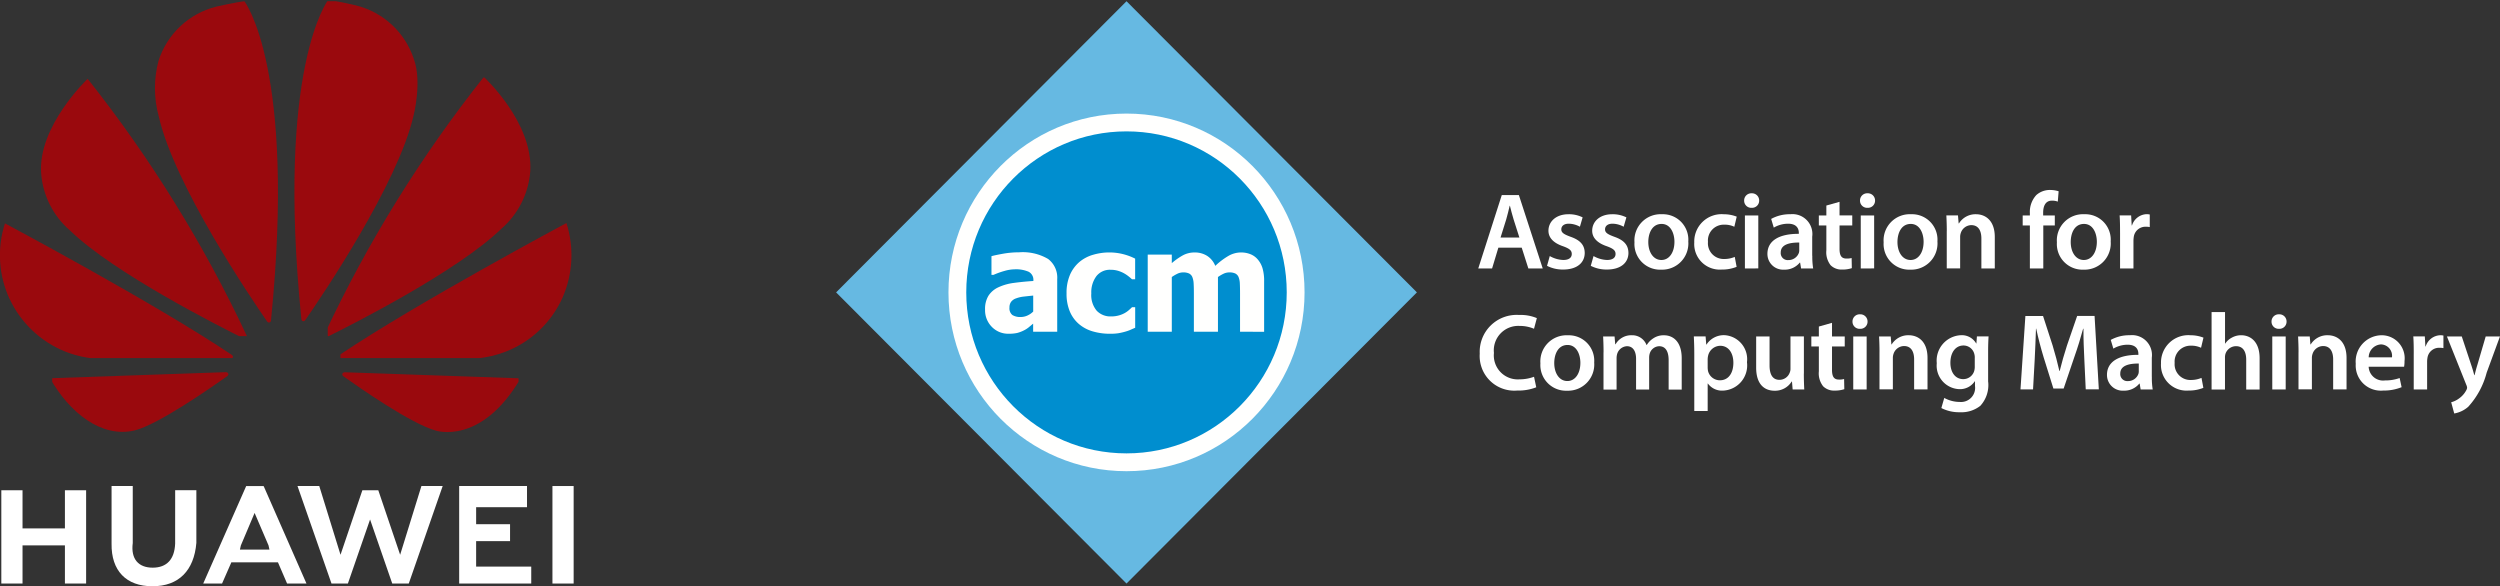 <svg xmlns="http://www.w3.org/2000/svg" xmlns:xlink="http://www.w3.org/1999/xlink" width="238.802" height="56" viewBox="0 0 238.802 56">
  <rect x="0" y="0" width="238.802" height="56" fill="#333333" stroke="none"/>
  <defs>
    <style>
      .cls-1 {
        fill: none;
      }

      .cls-2 {
        fill: #fff;
      }

      .cls-3 {
        clip-path: url(#clip-path);
      }

      .cls-4 {
        fill: url(#radial-gradient);
      }

      .cls-5 {
        clip-path: url(#clip-path-2);
      }

      .cls-6 {
        fill: url(#radial-gradient-2);
      }

      .cls-7 {
        clip-path: url(#clip-path-3);
      }

      .cls-8 {
        fill: url(#radial-gradient-3);
      }

      .cls-9 {
        clip-path: url(#clip-path-4);
      }

      .cls-10 {
        fill: url(#radial-gradient-4);
      }

      .cls-11 {
        clip-path: url(#clip-path-5);
      }

      .cls-12 {
        fill: url(#radial-gradient-5);
      }

      .cls-13 {
        clip-path: url(#clip-path-6);
      }

      .cls-14 {
        fill: url(#radial-gradient-6);
      }

      .cls-15 {
        clip-path: url(#clip-path-7);
      }

      .cls-16 {
        fill: url(#radial-gradient-7);
      }

      .cls-17 {
        clip-path: url(#clip-path-8);
      }

      .cls-18 {
        fill: url(#radial-gradient-8);
      }

      .cls-19 {
        fill: url(#linear-gradient);
      }

      .cls-20 {
        fill: #fffffe;
      }

      .cls-21 {
        fill: url(#linear-gradient-2);
      }
    </style>
    <clipPath id="clip-path">
      <path id="Path_184" data-name="Path 184" class="cls-1" d="M-762.63,371.35a8,8,0,0,0,2.771,5.455c4.171,4.047,14.268,9.158,16.614,10.318a.2.2,0,0,0,.225-.038.174.174,0,0,0,.047-.2h0a124.434,124.434,0,0,0-15.216-24.58s-4.782,4.52-4.442,9.049" transform="translate(762.648 -362.301)"/>
    </clipPath>
    <radialGradient id="radial-gradient" cx="1.54" cy="-0.088" r="1.612" gradientTransform="matrix(1.22, 0, 0, -0.996, -3.324, -12.077)" gradientUnits="objectBoundingBox">
      <stop offset="0" stop-color="#fab8a0"/>
      <stop offset="0.427" stop-color="#ed1c24"/>
      <stop offset="0.677" stop-color="#eb1b23"/>
      <stop offset="0.777" stop-color="#e31921"/>
      <stop offset="0.85" stop-color="#d7171e"/>
      <stop offset="0.91" stop-color="#c61319"/>
      <stop offset="0.962" stop-color="#b00e13"/>
      <stop offset="1" stop-color="#9a090d"/>
    </radialGradient>
    <clipPath id="clip-path-2">
      <path id="Path_185" data-name="Path 185" class="cls-1" d="M-760.51,431.826c1.823,3.238,4.893,5.752,8.092,4.98,2.208-.549,7.206-4.022,8.856-5.2l0,0c.127-.115.082-.208.082-.208a.227.227,0,0,0-.216-.15v-.005Z" transform="translate(760.51 -431.242)"/>
    </clipPath>
    <radialGradient id="radial-gradient-2" cx="1.729" cy="-4.781" r="6.204" gradientTransform="matrix(0.381, 0, 0, -0.996, 11.075, -54.649)" xlink:href="#radial-gradient"/>
    <clipPath id="clip-path-3">
      <path id="Path_186" data-name="Path 186" class="cls-1" d="M-771.381,403.48a9.976,9.976,0,0,0,5.3,5,10.3,10.3,0,0,0,3.216.7c.251.047,10,.006,12.607-.007a.226.226,0,0,0,.173-.113c.081-.132-.063-.249-.063-.249v0c-7.383-4.961-21.692-12.576-21.692-12.576a9.877,9.877,0,0,0,.453,7.242" transform="translate(772.314 -396.238)"/>
    </clipPath>
    <radialGradient id="radial-gradient-3" cx="1.525" cy="-1.24" r="3.036" gradientTransform="matrix(0.561, 0, 0, -0.996, 5.889, -25.143)" xlink:href="#radial-gradient"/>
    <clipPath id="clip-path-4">
      <path id="Path_187" data-name="Path 187" class="cls-1" d="M-729.944,344.534a7.771,7.771,0,0,0-5.5,5.167,10.168,10.168,0,0,0,.021,5.31c1.485,6.565,8.8,17.352,10.366,19.617.111.111.2.07.2.07a.2.2,0,0,0,.156-.209l0,0c2.42-24.086-2.538-30.47-2.538-30.47-.731.064-2.706.512-2.706.512" transform="translate(735.801 -344.022)"/>
    </clipPath>
    <radialGradient id="radial-gradient-4" cx="1.441" cy="0.164" r="1.293" gradientTransform="matrix(2.171, 0, 0, -0.996, -24.379, -9.221)" xlink:href="#radial-gradient"/>
    <clipPath id="clip-path-5">
      <path id="Path_188" data-name="Path 188" class="cls-1" d="M-702.114,374.2h-.092a.207.207,0,0,0,.128.184.2.2,0,0,0,.244-.093v0c1.612-2.324,8.88-13.051,10.358-19.591,0,0,.8-3.166.028-5.31A7.778,7.778,0,0,0-697,344.227s-1.284-.324-2.646-.516c0,0-4.981,6.388-2.56,30.487" transform="translate(702.872 -343.712)"/>
    </clipPath>
    <radialGradient id="radial-gradient-5" cx="0.581" cy="0.164" r="1.274" gradientTransform="matrix(2.235, 0, 0, -0.996, -25.374, -9.221)" xlink:href="#radial-gradient"/>
    <clipPath id="clip-path-6">
      <path id="Path_189" data-name="Path 189" class="cls-1" d="M-691.37,431.273a.248.248,0,0,0-.19.13.238.238,0,0,0,.065.226h0c1.609,1.149,6.487,4.546,8.839,5.206,0,0,4.345,1.475,8.119-4.984l-16.83-.584Z" transform="translate(691.565 -431.268)"/>
    </clipPath>
    <radialGradient id="radial-gradient-6" cx="0.106" cy="-4.301" r="5.63" gradientTransform="matrix(0.405, 0, 0, -0.996, 9.685, -51.438)" xlink:href="#radial-gradient"/>
    <clipPath id="clip-path-7">
      <path id="Path_190" data-name="Path 190" class="cls-1" d="M-692.356,408.752l0,0a.222.222,0,0,0-.087.244s.069.125.172.125v0c2.644,0,12.658.015,12.911-.031a10.075,10.075,0,0,0,2.894-.663,9.845,9.845,0,0,0,5.41-5.155,10.069,10.069,0,0,0,.372-7.123s-14.288,7.637-21.675,12.6" transform="translate(692.45 -396.153)"/>
    </clipPath>
    <radialGradient id="radial-gradient-7" cx="0.09" cy="-1.237" r="3.044" gradientTransform="matrix(0.561, 0, 0, -0.996, 5.259, -25.142)" xlink:href="#radial-gradient"/>
    <clipPath id="clip-path-8">
      <path id="Path_191" data-name="Path 191" class="cls-1" d="M-695.712,386.393h0a.235.235,0,0,0,.047.267.213.213,0,0,0,.227.016h0c2.408-1.191,12.429-6.268,16.579-10.3a8.06,8.06,0,0,0,2.767-5.478c.3-4.688-4.435-9.027-4.435-9.027a124.363,124.363,0,0,0-15.188,24.517" transform="translate(695.732 -361.876)"/>
    </clipPath>
    <radialGradient id="radial-gradient-8" cx="0.171" cy="-0.088" r="1.586" gradientTransform="matrix(1.245, 0, 0, -0.996, -3.431, -12.077)" xlink:href="#radial-gradient"/>
    <linearGradient id="linear-gradient" x1="12.677" y1="7.11" x2="13.384" y2="7.817" gradientUnits="objectBoundingBox">
      <stop offset="0" stop-color="#66b9e2"/>
      <stop offset="0.134" stop-color="#60b7e1"/>
      <stop offset="0.31" stop-color="#50b0de"/>
      <stop offset="0.509" stop-color="#35a4d9"/>
      <stop offset="0.723" stop-color="#0f95d2"/>
      <stop offset="0.8" stop-color="#008ecf"/>
    </linearGradient>
    <linearGradient id="linear-gradient-2" x1="12.246" y1="24.757" x2="12.246" y2="23.723" gradientUnits="objectBoundingBox">
      <stop offset="0" stop-color="#76bfe4"/>
      <stop offset="0.123" stop-color="#70bde3"/>
      <stop offset="0.283" stop-color="#60b6e0"/>
      <stop offset="0.464" stop-color="#45abdb"/>
      <stop offset="0.66" stop-color="#1f9bd5"/>
      <stop offset="0.8" stop-color="#008ecf"/>
    </linearGradient>
  </defs>
  <g id="Group_66" data-name="Group 66" transform="translate(772.314 -343.712)">
    <g id="Group_59" data-name="Group 59" transform="translate(-772.314 343.712)">
      <path id="Path_179" data-name="Path 179" class="cls-2" d="M-765.926,459v3.644h-4.049V459H-772v8.909h2.025v-3.644h4.049v3.644h2.025V459Z" transform="translate(772.127 -412.17)"/>
      <g id="Group_42" data-name="Group 42" transform="translate(10.655 46.426)">
        <path id="Path_180" data-name="Path 180" class="cls-2" d="M-739.927,463.506c-.06,1.495-.8,2.292-2.149,2.292s-2.1-.82-1.9-2.356V458H-746v5.506c-.041,2.586,1.4,4.068,3.9,4.068,2.529,0,3.979-1.51,4.2-4.144V458.4h-2.025Z" transform="translate(746.002 -458)"/>
        <path id="Path_181" data-name="Path 181" class="cls-2" d="M-692.332,464.566l-2.087-6.161h-1.522l-2.087,6.161-2.03-6.566h-2.079l3.247,9.314h1.566l2.119-6.118,2.118,6.118h1.579l3.239-9.314H-690.3Z" transform="translate(719.899 -458)"/>
        <path id="Path_182" data-name="Path 182" class="cls-2" d="M-662.38,463.264h3.24v-1.62h-3.24v-1.62h4.859V458H-664v9.314h6.884v-1.62h-5.264Z" transform="translate(697.206 -458)"/>
        <rect id="Rectangle_31" data-name="Rectangle 31" class="cls-2" width="2.025" height="9.314" transform="translate(42.115)"/>
        <path id="Path_183" data-name="Path 183" class="cls-2" d="M-717.238,465.289l.873,2.025h1.851l-4.067-9.259-.037-.054h-1.653l-4.106,9.314h1.8l.826-1.883.059-.142Zm-2.23-4.718,1.329,3.1h0l.089.4h-2.82l.09-.4h0Z" transform="translate(733.133 -458)"/>
      </g>
      <g id="Group_44" data-name="Group 44" transform="translate(3.914 7.527)">
        <g id="Group_43" data-name="Group 43" class="cls-3">
          <rect id="Rectangle_32" data-name="Rectangle 32" class="cls-4" width="20.247" height="24.701" transform="translate(-0.548 -0.122)"/>
        </g>
      </g>
      <g id="Group_46" data-name="Group 46" transform="translate(4.78 35.547)">
        <g id="Group_45" data-name="Group 45" class="cls-5">
          <rect id="Rectangle_33" data-name="Rectangle 33" class="cls-6" width="17.008" height="6.479" transform="translate(0.207 -0.098)"/>
        </g>
      </g>
      <g id="Group_48" data-name="Group 48" transform="translate(0 21.342)">
        <g id="Group_47" data-name="Group 47" class="cls-7">
          <rect id="Rectangle_34" data-name="Rectangle 34" class="cls-8" width="23.082" height="12.958" transform="translate(-0.683 -0.096)"/>
        </g>
      </g>
      <g id="Group_50" data-name="Group 50" transform="translate(14.786 0.126)">
        <g id="Group_49" data-name="Group 49" class="cls-9">
          <rect id="Rectangle_35" data-name="Rectangle 35" class="cls-10" width="14.173" height="30.776" transform="translate(-0.486 -0.009)"/>
        </g>
      </g>
      <g id="Group_52" data-name="Group 52" transform="translate(28.12)">
        <g id="Group_51" data-name="Group 51" class="cls-11">
          <rect id="Rectangle_36" data-name="Rectangle 36" class="cls-12" width="13.768" height="30.776" transform="translate(-1.672 0.117)"/>
        </g>
      </g>
      <g id="Group_54" data-name="Group 54" transform="translate(32.699 35.558)">
        <g id="Group_53" data-name="Group 53" class="cls-13">
          <rect id="Rectangle_37" data-name="Rectangle 37" class="cls-14" width="17.008" height="6.884" transform="translate(-0.176 -0.109)"/>
        </g>
      </g>
      <g id="Group_56" data-name="Group 56" transform="translate(32.34 21.308)">
        <g id="Group_55" data-name="Group 55" class="cls-15">
          <rect id="Rectangle_38" data-name="Rectangle 38" class="cls-16" width="23.082" height="12.958" transform="translate(0.182 -0.062)"/>
        </g>
      </g>
      <g id="Group_58" data-name="Group 58" transform="translate(31.011 7.355)">
        <g id="Group_57" data-name="Group 57" class="cls-17">
          <rect id="Rectangle_39" data-name="Rectangle 39" class="cls-18" width="19.842" height="24.701" transform="translate(0.296 0.05)"/>
        </g>
      </g>
    </g>
    <g id="Group_64" data-name="Group 64" transform="translate(-692.448 343.829)">
      <g id="Group_60" data-name="Group 60" transform="translate(61.335 18.028)">
        <path id="Path_192" data-name="Path 192" class="cls-2" d="M-423.227,394.563l-.6,1.987h-1.321l2.247-7.011h1.633l2.279,7.011h-1.373l-.634-1.987Zm2.008-.968-.551-1.727c-.136-.426-.249-.9-.354-1.31h-.021c-.1.405-.209.895-.333,1.31l-.541,1.727Z" transform="translate(425.151 -389.05)"/>
        <path id="Path_193" data-name="Path 193" class="cls-2" d="M-408.658,398.052a2.774,2.774,0,0,0,1.29.375c.562,0,.811-.24.811-.572s-.208-.51-.832-.739c-.988-.333-1.395-.873-1.395-1.477,0-.895.739-1.581,1.914-1.581a2.914,2.914,0,0,1,1.351.3l-.26.895a2.234,2.234,0,0,0-1.07-.291c-.458,0-.707.229-.707.541s.239.469.884.707c.925.323,1.342.79,1.353,1.539,0,.926-.718,1.591-2.06,1.591a3.265,3.265,0,0,1-1.54-.354Z" transform="translate(415.492 -391.739)"/>
        <path id="Path_194" data-name="Path 194" class="cls-2" d="M-398.332,398.052a2.778,2.778,0,0,0,1.29.375c.563,0,.813-.24.813-.572s-.209-.51-.832-.739c-.989-.333-1.4-.873-1.4-1.477,0-.895.739-1.581,1.914-1.581a2.931,2.931,0,0,1,1.353.3l-.261.895a2.241,2.241,0,0,0-1.071-.291c-.458,0-.707.229-.707.541s.24.469.884.707c.926.323,1.341.79,1.351,1.539,0,.926-.718,1.591-2.058,1.591a3.261,3.261,0,0,1-1.54-.354Z" transform="translate(409.347 -391.739)"/>
        <path id="Path_195" data-name="Path 195" class="cls-2" d="M-385.752,399.353a2.45,2.45,0,0,1-2.539-2.611,2.5,2.5,0,0,1,2.622-2.684,2.431,2.431,0,0,1,2.518,2.6,2.507,2.507,0,0,1-2.589,2.694Zm.04-.925c.728,0,1.238-.707,1.238-1.738,0-.79-.354-1.706-1.229-1.706-.9,0-1.268.884-1.268,1.727,0,.978.489,1.717,1.247,1.717Z" transform="translate(403.217 -391.739)"/>
        <path id="Path_196" data-name="Path 196" class="cls-2" d="M-370.142,399.082a3.688,3.688,0,0,1-1.434.261,2.44,2.44,0,0,1-2.611-2.59,2.612,2.612,0,0,1,2.818-2.694,3.4,3.4,0,0,1,1.237.229l-.229.967a2.113,2.113,0,0,0-.968-.2,1.51,1.51,0,0,0-1.549,1.644,1.5,1.5,0,0,0,1.549,1.634,2.539,2.539,0,0,0,1.01-.2Z" transform="translate(394.824 -391.739)"/>
        <path id="Path_197" data-name="Path 197" class="cls-2" d="M-361.715,390.511a.677.677,0,0,1-.707-.687.682.682,0,0,1,.716-.7.684.684,0,0,1,.718.7.681.681,0,0,1-.718.687Zm-.635,5.794v-5.066h1.279V396.3Z" transform="translate(387.824 -388.805)"/>
        <path id="Path_198" data-name="Path 198" class="cls-2" d="M-352.639,398.021a6.918,6.918,0,0,0,.083,1.218h-1.155l-.093-.562h-.032a1.85,1.85,0,0,1-1.5.675,1.5,1.5,0,0,1-1.59-1.508c0-1.269,1.136-1.925,3-1.914v-.083c0-.333-.136-.884-1.029-.884a2.692,2.692,0,0,0-1.364.375l-.25-.832a3.651,3.651,0,0,1,1.831-.448,1.9,1.9,0,0,1,2.09,2.143v1.82Zm-1.248-1.258c-.906-.011-1.768.177-1.768.947a.671.671,0,0,0,.726.728,1.056,1.056,0,0,0,1.011-.7.861.861,0,0,0,.032-.281v-.7Z" transform="translate(384.551 -391.739)"/>
        <path id="Path_199" data-name="Path 199" class="cls-2" d="M-342.83,391.13v1.3h1.216v.957h-1.216v2.226c0,.625.166.936.655.936a1.705,1.705,0,0,0,.5-.051l.019.967a2.788,2.788,0,0,1-.927.135,1.472,1.472,0,0,1-1.1-.415,2,2,0,0,1-.406-1.425v-2.372h-.718v-.957h.718v-.947Z" transform="translate(377.343 -389.997)"/>
        <path id="Path_200" data-name="Path 200" class="cls-2" d="M-334.384,390.511a.678.678,0,0,1-.707-.687.682.682,0,0,1,.717-.7.685.685,0,0,1,.72.7.68.68,0,0,1-.72.687Zm-.636,5.794v-5.066h1.279V396.3Z" transform="translate(371.56 -388.805)"/>
        <path id="Path_201" data-name="Path 201" class="cls-2" d="M-326.981,399.353a2.449,2.449,0,0,1-2.537-2.611,2.5,2.5,0,0,1,2.62-2.684,2.43,2.43,0,0,1,2.518,2.6,2.507,2.507,0,0,1-2.59,2.694Zm.043-.925c.728,0,1.237-.707,1.237-1.738,0-.79-.354-1.706-1.227-1.706-.909,0-1.27.884-1.27,1.727,0,.978.489,1.717,1.249,1.717Z" transform="translate(368.244 -391.739)"/>
        <path id="Path_202" data-name="Path 202" class="cls-2" d="M-314.682,395.681c0-.583-.019-1.071-.041-1.509h1.11l.063.76h.032a1.858,1.858,0,0,1,1.621-.874c.883,0,1.8.573,1.8,2.175v3.006h-1.281v-2.86c0-.729-.27-1.28-.966-1.28a1.075,1.075,0,0,0-1,.749,1.143,1.143,0,0,0-.062.4v2.986h-1.28v-3.557Z" transform="translate(359.44 -391.739)"/>
        <path id="Path_203" data-name="Path 203" class="cls-2" d="M-296.031,395.831v-4.109h-.686v-.957h.686v-.218a2.368,2.368,0,0,1,.614-1.727,1.938,1.938,0,0,1,1.322-.488,2.657,2.657,0,0,1,.811.125l-.08.988a1.556,1.556,0,0,0-.555-.094c-.631,0-.843.53-.843,1.155v.26h1.113v.957h-1.1v4.109Z" transform="translate(348.725 -388.331)"/>
        <path id="Path_204" data-name="Path 204" class="cls-2" d="M-286.111,399.353a2.449,2.449,0,0,1-2.537-2.611,2.5,2.5,0,0,1,2.62-2.684,2.43,2.43,0,0,1,2.518,2.6,2.507,2.507,0,0,1-2.59,2.694Zm.042-.925c.726,0,1.236-.707,1.236-1.738,0-.79-.354-1.706-1.227-1.706-.908,0-1.268.884-1.268,1.727,0,.978.489,1.717,1.247,1.717Z" transform="translate(343.924 -391.739)"/>
        <path id="Path_205" data-name="Path 205" class="cls-2" d="M-273.813,395.8c0-.687-.009-1.186-.041-1.634h1.1l.053.957h.032a1.516,1.516,0,0,1,1.394-1.072,1.349,1.349,0,0,1,.3.032v1.2a2.048,2.048,0,0,0-.384-.032,1.126,1.126,0,0,0-1.143.967,2.731,2.731,0,0,0-.03.386v2.632h-1.28l0-3.433Z" transform="translate(335.121 -391.738)"/>
        <path id="Path_206" data-name="Path 206" class="cls-2" d="M-419.394,424.729a4.657,4.657,0,0,1-1.82.311,3.308,3.308,0,0,1-3.578-3.526,3.526,3.526,0,0,1,3.755-3.693,4,4,0,0,1,1.7.3l-.271,1.018a3.469,3.469,0,0,0-1.373-.271,2.334,2.334,0,0,0-2.455,2.58A2.288,2.288,0,0,0-421,423.97a3.96,3.96,0,0,0,1.394-.247Z" transform="translate(424.937 -405.88)"/>
        <path id="Path_207" data-name="Path 207" class="cls-2" d="M-407.945,427.9a2.449,2.449,0,0,1-2.538-2.611,2.5,2.5,0,0,1,2.621-2.683,2.43,2.43,0,0,1,2.517,2.6,2.507,2.507,0,0,1-2.59,2.694Zm.042-.925c.729,0,1.238-.707,1.238-1.737,0-.789-.354-1.707-1.227-1.707-.905,0-1.269.884-1.269,1.727,0,.978.489,1.717,1.248,1.717Z" transform="translate(416.423 -408.724)"/>
        <path id="Path_208" data-name="Path 208" class="cls-2" d="M-395.646,424.224c0-.582-.019-1.072-.041-1.508h1.093l.062.75h.032a1.724,1.724,0,0,1,1.56-.864,1.46,1.46,0,0,1,1.4.936h.018a1.982,1.982,0,0,1,.614-.632,1.745,1.745,0,0,1,1.041-.3c.832,0,1.686.572,1.686,2.2v2.985h-1.248v-2.8c0-.843-.292-1.341-.906-1.341a.976.976,0,0,0-.894.676,1.341,1.341,0,0,0-.062.426v3.037h-1.249v-2.934c0-.707-.281-1.206-.873-1.206a1.027,1.027,0,0,0-.927.718,1.488,1.488,0,0,0-.062.427v3h-1.249v-3.562Z" transform="translate(407.618 -408.724)"/>
        <path id="Path_209" data-name="Path 209" class="cls-2" d="M-374.249,424.4c0-.667-.021-1.2-.043-1.686h1.124l.062.782h.021a1.97,1.97,0,0,1,1.737-.9,2.3,2.3,0,0,1,2.133,2.582,2.41,2.41,0,0,1-2.309,2.713,1.665,1.665,0,0,1-1.425-.676h-.021v2.62h-1.279Zm1.279,1.257a1.95,1.95,0,0,0,.032.354,1.168,1.168,0,0,0,1.133.894c.812,0,1.29-.676,1.29-1.675,0-.894-.435-1.621-1.259-1.621a1.212,1.212,0,0,0-1.154.947,1.764,1.764,0,0,0-.043.322Z" transform="translate(394.887 -408.724)"/>
        <path id="Path_210" data-name="Path 210" class="cls-2" d="M-355.035,426.435c0,.6.019,1.1.041,1.521h-1.11l-.063-.759h-.032a1.857,1.857,0,0,1-1.633.876c-.915,0-1.757-.554-1.757-2.206v-2.974h1.279v2.756c0,.843.273,1.384.947,1.384a1.042,1.042,0,0,0,.979-.688.913.913,0,0,0,.073-.4v-3.059h1.281v3.547h0v0Z" transform="translate(386.138 -408.896)"/>
        <path id="Path_211" data-name="Path 211" class="cls-2" d="M-344.6,419.673v1.3h1.216v.957H-344.6v2.226c0,.624.166.937.655.937a1.689,1.689,0,0,0,.5-.053l.021.97a2.825,2.825,0,0,1-.927.135,1.463,1.463,0,0,1-1.1-.416,2,2,0,0,1-.406-1.428v-2.368h-.718v-.958h.718v-.948Z" transform="translate(378.394 -406.981)"/>
        <path id="Path_212" data-name="Path 212" class="cls-2" d="M-336.157,419.052a.678.678,0,0,1-.707-.686.684.684,0,0,1,.718-.7.688.688,0,0,1,.72.7.682.682,0,0,1-.72.686Zm-.635,5.793V419.78h1.28v5.065Z" transform="translate(372.615 -405.788)"/>
        <path id="Path_213" data-name="Path 213" class="cls-2" d="M-330.556,424.223c0-.582-.018-1.072-.042-1.508h1.113l.062.758h.032a1.861,1.861,0,0,1,1.621-.873c.884,0,1.8.569,1.8,2.171v3h-1.279v-2.861c0-.725-.273-1.278-.968-1.278a1.076,1.076,0,0,0-1,.75,1.186,1.186,0,0,0-.063.4v2.984h-1.278v-3.552Z" transform="translate(368.887 -408.723)"/>
        <path id="Path_214" data-name="Path 214" class="cls-2" d="M-312.073,427.043a2.93,2.93,0,0,1-.75,2.3,2.913,2.913,0,0,1-1.955.613,3.7,3.7,0,0,1-1.768-.4l.279-.968a3.058,3.058,0,0,0,1.476.385,1.348,1.348,0,0,0,1.459-1.529V427h-.021a1.7,1.7,0,0,1-1.478.751,2.249,2.249,0,0,1-2.152-2.479,2.427,2.427,0,0,1,2.3-2.673,1.575,1.575,0,0,1,1.465.79h.02l.049-.676h1.114c-.021.343-.043.758-.043,1.457v2.871l.006,0Zm-1.279-2.3a1.165,1.165,0,0,0-.043-.342,1.063,1.063,0,0,0-1.042-.82c-.718,0-1.245.626-1.245,1.654,0,.864.434,1.559,1.236,1.559a1.09,1.09,0,0,0,1.04-.782,1.487,1.487,0,0,0,.052-.448l0-.82Z" transform="translate(360.784 -408.724)"/>
        <path id="Path_215" data-name="Path 215" class="cls-2" d="M-291.134,422.217c-.041-.9-.094-1.986-.083-2.943h-.032c-.229.853-.519,1.8-.832,2.683l-1.029,3.035h-.979l-.936-3c-.272-.894-.52-1.851-.707-2.725h-.021c-.03.916-.072,2.029-.123,2.986l-.156,2.816h-1.2l.468-7.01h1.686l.915,2.818c.25.82.468,1.653.646,2.434h.03c.188-.758.43-1.622.7-2.446l.968-2.809h1.664l.406,7.012H-291Z" transform="translate(349.03 -406.021)"/>
        <path id="Path_216" data-name="Path 216" class="cls-2" d="M-272.547,426.565a6.763,6.763,0,0,0,.082,1.216h-1.154l-.093-.562h-.032a1.858,1.858,0,0,1-1.5.677,1.5,1.5,0,0,1-1.59-1.508c0-1.268,1.133-1.925,3-1.914v-.084c0-.333-.134-.884-1.029-.884a2.688,2.688,0,0,0-1.362.374l-.249-.832a3.639,3.639,0,0,1,1.83-.447,1.9,1.9,0,0,1,2.092,2.142v1.821Zm-1.249-1.259c-.9-.011-1.768.176-1.768.947a.672.672,0,0,0,.728.728,1.051,1.051,0,0,0,1.008-.7.846.846,0,0,0,.032-.28v-.7Z" transform="translate(336.893 -408.724)"/>
        <path id="Path_217" data-name="Path 217" class="cls-2" d="M-260.047,427.626a3.708,3.708,0,0,1-1.435.26,2.44,2.44,0,0,1-2.611-2.59,2.611,2.611,0,0,1,2.818-2.694,3.419,3.419,0,0,1,1.238.229l-.231.968a2.113,2.113,0,0,0-.968-.2,1.516,1.516,0,0,0-1.553,1.645,1.5,1.5,0,0,0,1.553,1.631,2.579,2.579,0,0,0,1.011-.2Z" transform="translate(329.313 -408.724)"/>
        <path id="Path_218" data-name="Path 218" class="cls-2" d="M-252.158,417.131h1.281v3.016h.017a1.678,1.678,0,0,1,.635-.572,1.811,1.811,0,0,1,.883-.229c.862,0,1.768.572,1.768,2.2v2.985h-1.28v-2.85c0-.726-.27-1.29-.977-1.29a1.069,1.069,0,0,0-1,.718,1.157,1.157,0,0,0-.051.384v3.037h-1.28v-7.4Z" transform="translate(322.213 -405.469)"/>
        <path id="Path_219" data-name="Path 219" class="cls-2" d="M-237.314,419.052a.678.678,0,0,1-.707-.686.684.684,0,0,1,.718-.7.684.684,0,0,1,.718.7.681.681,0,0,1-.718.686Zm-.635,5.793V419.78h1.281v5.065Z" transform="translate(313.798 -405.788)"/>
        <path id="Path_220" data-name="Path 220" class="cls-2" d="M-231.712,424.223c0-.582-.021-1.072-.043-1.508h1.114l.062.758h.032a1.86,1.86,0,0,1,1.621-.873c.883,0,1.8.569,1.8,2.171v3h-1.279v-2.861c0-.725-.273-1.278-.968-1.278a1.072,1.072,0,0,0-1,.75,1.138,1.138,0,0,0-.063.4v2.984h-1.279l0-3.552Z" transform="translate(310.069 -408.723)"/>
        <path id="Path_221" data-name="Path 221" class="cls-2" d="M-216.92,425.608a1.377,1.377,0,0,0,1.56,1.31,4.034,4.034,0,0,0,1.4-.23l.188.875a4.559,4.559,0,0,1-1.768.322,2.4,2.4,0,0,1-2.613-2.558,2.508,2.508,0,0,1,2.476-2.725,2.2,2.2,0,0,1,2.183,2.465,2.967,2.967,0,0,1-.041.541Zm2.226-.895a1.087,1.087,0,0,0-1.05-1.236,1.251,1.251,0,0,0-1.173,1.236Z" transform="translate(301.975 -408.724)"/>
        <path id="Path_222" data-name="Path 222" class="cls-2" d="M-204.535,424.347c0-.686-.011-1.186-.042-1.633h1.1l.053.957h.03A1.514,1.514,0,0,1-202,422.6a1.368,1.368,0,0,1,.3.03v1.2a2.119,2.119,0,0,0-.385-.032,1.122,1.122,0,0,0-1.141.969,2.18,2.18,0,0,0-.032.385v2.631h-1.279l0-3.433Z" transform="translate(293.897 -408.723)"/>
        <path id="Path_223" data-name="Path 223" class="cls-2" d="M-195.218,422.883l.9,2.715c.106.309.22.694.292.978h.032c.072-.281.166-.666.27-.988l.791-2.7h1.362l-1.268,3.452a7.731,7.731,0,0,1-1.757,3.257,2.709,2.709,0,0,1-1.342.645l-.291-1.073a2.115,2.115,0,0,0,.737-.353,2.237,2.237,0,0,0,.707-.8.591.591,0,0,0,.076-.229.672.672,0,0,0-.063-.249l-1.862-4.65Z" transform="translate(289.167 -408.891)"/>
      </g>
      <g id="Group_63" data-name="Group 63" transform="translate(0 0)">
        <path id="Path_224" data-name="Path 224" class="cls-19" d="M-548.879,399.623l-27.739-27.811L-548.879,344l27.739,27.811Z" transform="translate(576.618 -344)"/>
        <ellipse id="Ellipse_43" data-name="Ellipse 43" class="cls-20" cx="17.007" cy="17.08" rx="17.007" ry="17.08" transform="translate(10.732 10.732)"/>
        <ellipse id="Ellipse_44" data-name="Ellipse 44" class="cls-21" cx="15.306" cy="15.379" rx="15.306" ry="15.379" transform="translate(12.432 12.432)"/>
        <g id="Group_62" data-name="Group 62" transform="translate(14.228 23.983)">
          <g id="Group_61" data-name="Group 61">
            <path id="Path_225" data-name="Path 225" class="cls-20" d="M-536.884,409.853c-.156.131-.3.248-.421.352a2.484,2.484,0,0,1-.5.316,3.185,3.185,0,0,1-.6.226,3.528,3.528,0,0,1-.814.077,2.17,2.17,0,0,1-1.619-.657,2.253,2.253,0,0,1-.644-1.653,2.4,2.4,0,0,1,.327-1.326,2.244,2.244,0,0,1,.942-.8,5,5,0,0,1,1.485-.42c.577-.079,1.2-.14,1.859-.183v-.039a.863.863,0,0,0-.449-.841,3,3,0,0,0-1.345-.234,3.654,3.654,0,0,0-.948.149,7.55,7.55,0,0,0-1.06.379h-.2v-1.783c.227-.066.594-.143,1.1-.234a8.737,8.737,0,0,1,1.535-.136,4.77,4.77,0,0,1,2.775.635,2.234,2.234,0,0,1,.87,1.934v5.019h-2.3v-.78Zm0-1.148v-1.527c-.387.039-.7.074-.936.1a3.007,3.007,0,0,0-.7.168.986.986,0,0,0-.466.317.892.892,0,0,0-.166.562.815.815,0,0,0,.277.71,1.433,1.433,0,0,0,.818.19,1.536,1.536,0,0,0,.611-.136A1.876,1.876,0,0,0-536.884,408.705Z" transform="translate(541.483 -403.045)"/>
            <path id="Path_226" data-name="Path 226" class="cls-20" d="M-518.1,410.843a5.76,5.76,0,0,1-1.674-.23,3.529,3.529,0,0,1-1.317-.709,3.221,3.221,0,0,1-.862-1.2,4.341,4.341,0,0,1-.308-1.711,4.347,4.347,0,0,1,.336-1.8,3.382,3.382,0,0,1,.908-1.219,3.555,3.555,0,0,1,1.3-.677,5.5,5.5,0,0,1,1.555-.221,5.368,5.368,0,0,1,1.223.143,5.476,5.476,0,0,1,1.23.449v1.973h-.3q-.138-.131-.338-.289a3.219,3.219,0,0,0-.438-.29,2.812,2.812,0,0,0-.564-.234,2.445,2.445,0,0,0-.7-.095,1.634,1.634,0,0,0-1.365.613,2.584,2.584,0,0,0-.483,1.646,2.319,2.319,0,0,0,.516,1.651,1.8,1.8,0,0,0,1.371.545,2.7,2.7,0,0,0,.763-.1,2.568,2.568,0,0,0,.565-.235,2.368,2.368,0,0,0,.394-.283c.111-.1.205-.185.283-.264h.3v1.966c-.132.056-.284.12-.458.2a4.111,4.111,0,0,1-.528.181,6.044,6.044,0,0,1-.629.142A4.888,4.888,0,0,1-518.1,410.843Z" transform="translate(530.045 -403.063)"/>
            <path id="Path_227" data-name="Path 227" class="cls-20" d="M-494.29,410.657v-3.685c0-.363-.008-.669-.019-.919a1.871,1.871,0,0,0-.119-.611.666.666,0,0,0-.307-.345,1.289,1.289,0,0,0-.584-.109,1.308,1.308,0,0,0-.519.113,3.7,3.7,0,0,0-.562.328v5.228h-2.3v-3.685q0-.537-.022-.916a1.931,1.931,0,0,0-.122-.614.666.666,0,0,0-.307-.345,1.272,1.272,0,0,0-.577-.109,1.267,1.267,0,0,0-.554.131,4.034,4.034,0,0,0-.527.31v5.228h-2.3V403.29h2.3v.813a6.144,6.144,0,0,1,1.063-.748,2.315,2.315,0,0,1,1.121-.271,2.183,2.183,0,0,1,1.187.322,2.019,2.019,0,0,1,.782.958,6.784,6.784,0,0,1,1.25-.948,2.4,2.4,0,0,1,1.191-.333,2.415,2.415,0,0,1,.918.166,1.761,1.761,0,0,1,.69.492,2.312,2.312,0,0,1,.462.843,4.313,4.313,0,0,1,.155,1.276v4.8Z" transform="translate(518.646 -403.068)"/>
          </g>
        </g>
      </g>
    </g>
  </g>
</svg>
